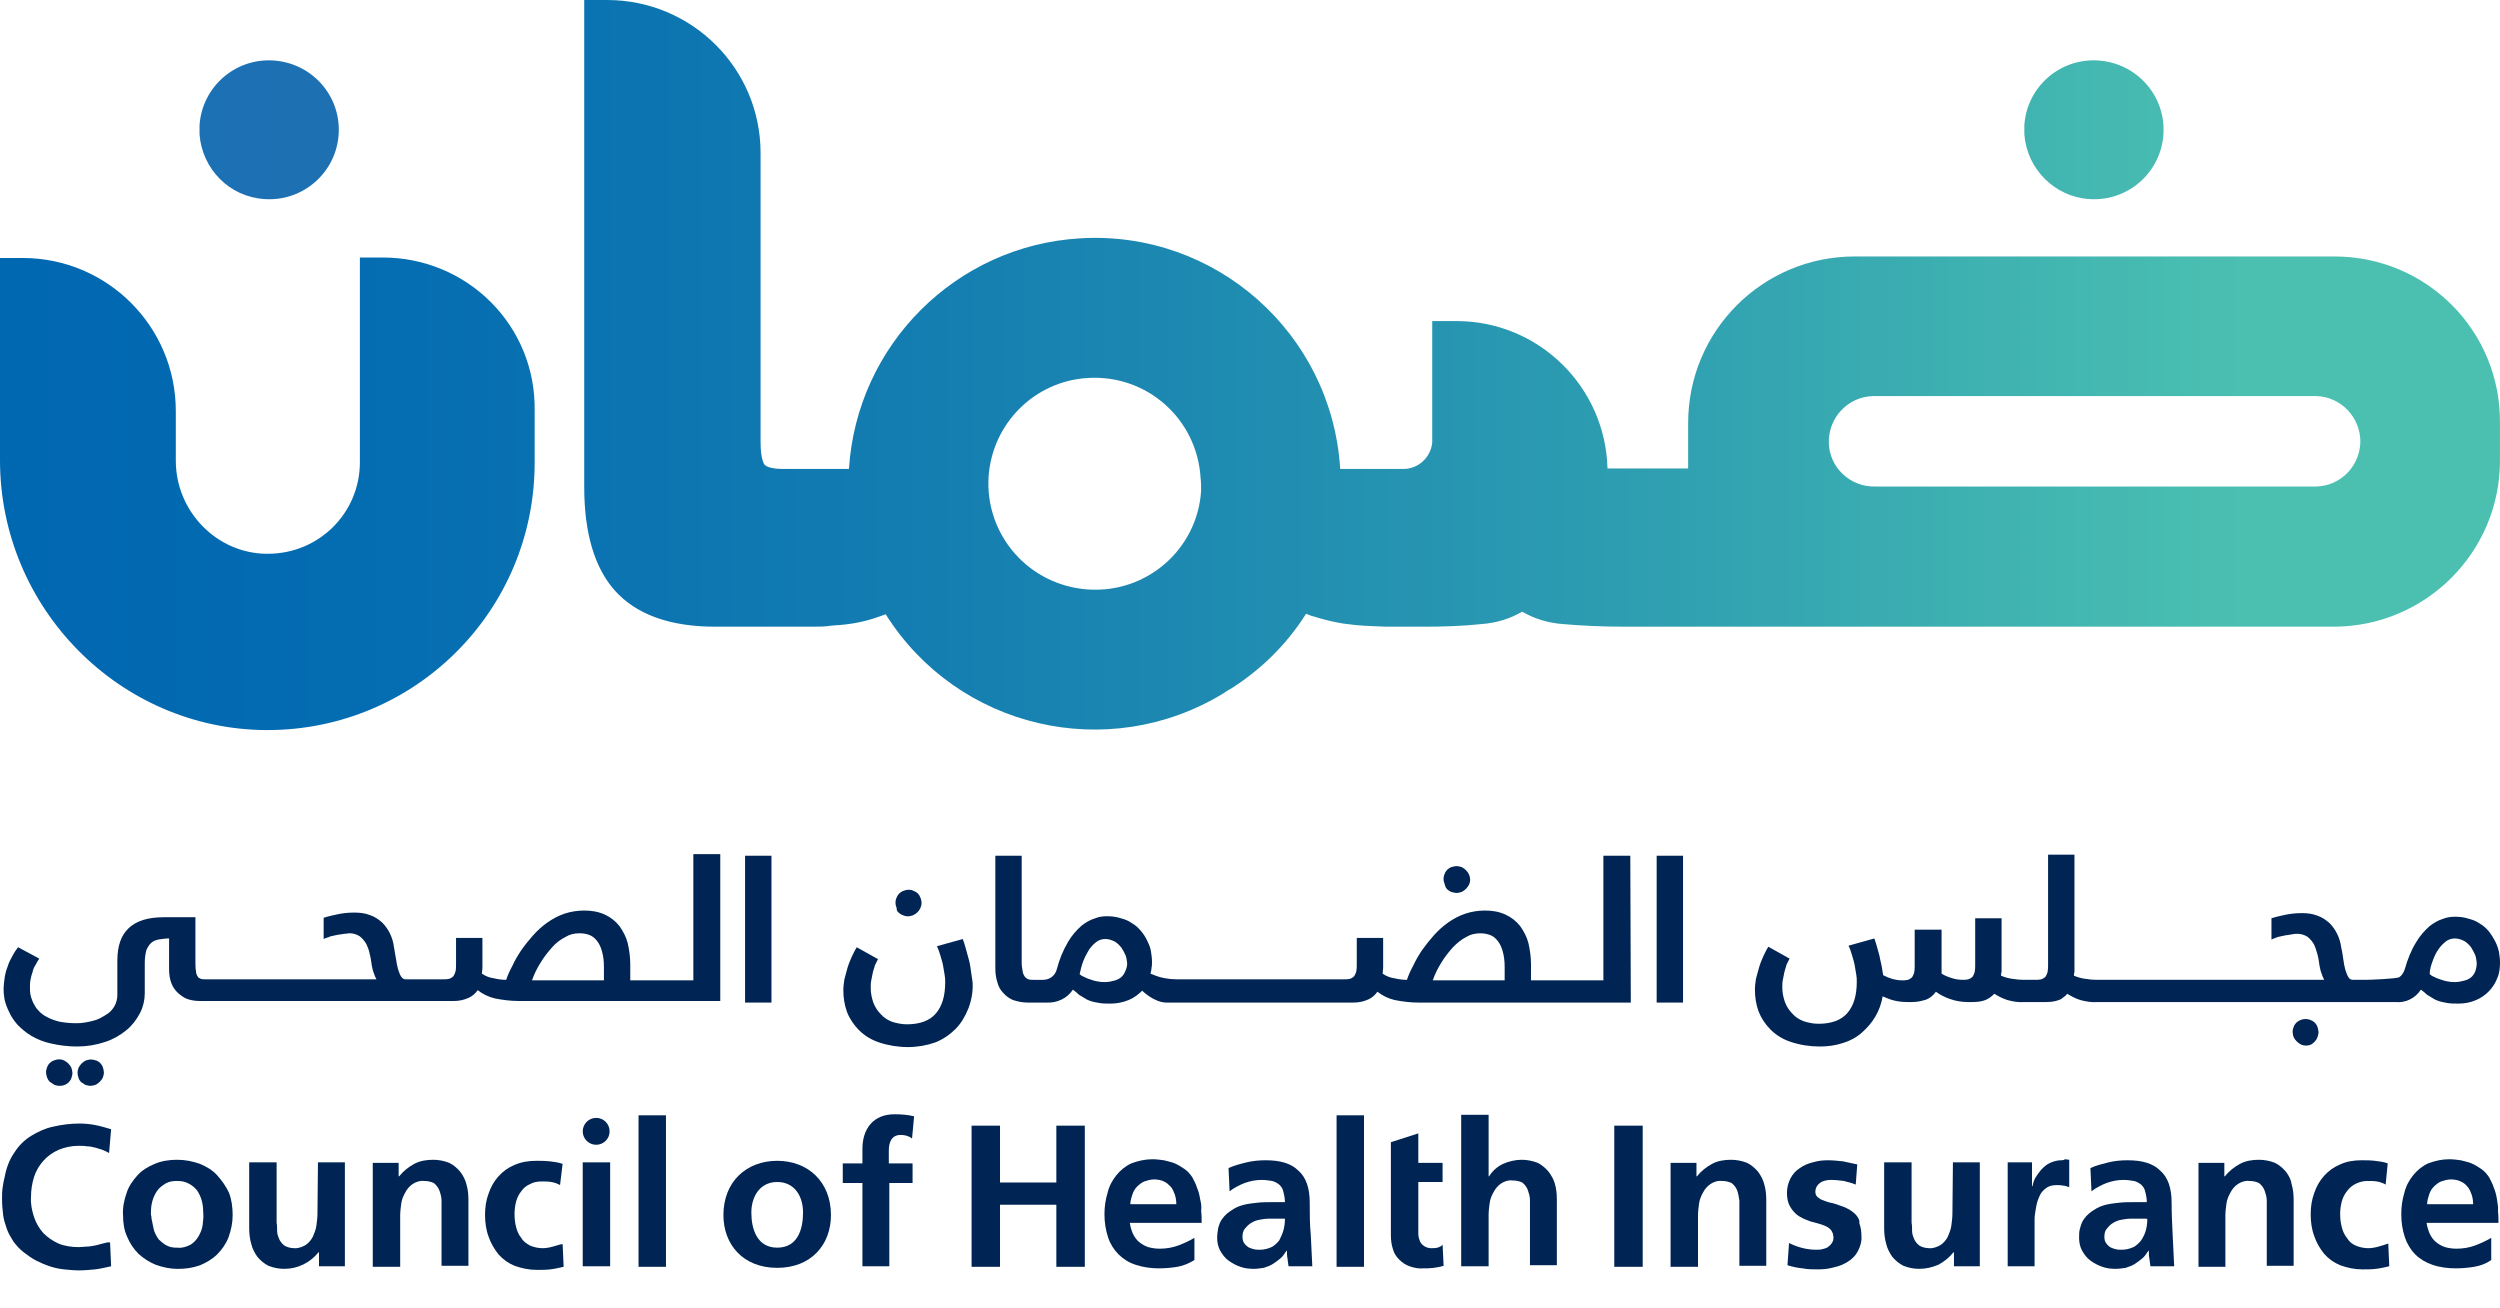 <svg width="65" height="34" viewBox="0 0 65 34" fill="none" xmlns="http://www.w3.org/2000/svg">
<path d="M54.327 5.176C55.322 5.243 56.182 4.49 56.249 3.495C56.316 2.5 55.563 1.64 54.555 1.573C53.56 1.506 52.7 2.258 52.633 3.253C52.633 3.334 52.633 3.415 52.633 3.495C52.7 4.396 53.426 5.122 54.327 5.176Z" fill="url(#paint0_linear_817_515)"/>
<path d="M27.465 30.745H26V29.267H25.261V32.937H26V31.323H27.465V32.937H28.205V29.267H27.465V30.745Z" fill="#002554"/>
<path d="M31.203 31.175C31.189 31.081 31.163 30.974 31.122 30.88C31.095 30.786 31.042 30.692 31.001 30.611C30.947 30.53 30.88 30.45 30.8 30.396C30.719 30.342 30.638 30.288 30.544 30.248C30.45 30.208 30.356 30.194 30.262 30.167C30.168 30.154 30.06 30.14 29.966 30.14C29.778 30.14 29.59 30.181 29.415 30.248C29.267 30.315 29.133 30.423 29.025 30.557C28.918 30.692 28.837 30.839 28.797 31.014C28.743 31.189 28.716 31.377 28.716 31.565C28.716 31.767 28.743 31.969 28.81 32.17C28.918 32.506 29.186 32.775 29.522 32.883C29.724 32.95 29.926 32.977 30.127 32.977C30.289 32.977 30.45 32.964 30.611 32.937C30.773 32.91 30.921 32.843 31.055 32.762V32.184C30.921 32.264 30.773 32.332 30.625 32.386C30.477 32.439 30.316 32.466 30.154 32.466C30.06 32.466 29.953 32.453 29.858 32.426C29.778 32.399 29.697 32.359 29.616 32.291C29.549 32.238 29.495 32.157 29.455 32.076C29.415 31.982 29.388 31.888 29.375 31.794H31.243V31.767C31.243 31.673 31.243 31.579 31.23 31.471C31.243 31.377 31.23 31.283 31.203 31.175ZM29.388 31.31C29.388 31.229 29.415 31.135 29.442 31.055C29.469 30.974 29.509 30.907 29.563 30.853C29.616 30.799 29.684 30.745 29.751 30.718C29.832 30.692 29.912 30.665 30.006 30.665C30.087 30.665 30.181 30.678 30.262 30.718C30.329 30.745 30.383 30.799 30.437 30.853C30.49 30.907 30.517 30.987 30.544 31.055C30.571 31.135 30.584 31.216 30.584 31.31H29.388Z" fill="#002554"/>
<path d="M34.053 31.27C34.053 30.893 33.959 30.611 33.757 30.436C33.569 30.248 33.287 30.167 32.91 30.167C32.749 30.167 32.574 30.181 32.413 30.221C32.251 30.261 32.09 30.302 31.942 30.369L31.969 30.974C32.09 30.88 32.225 30.812 32.359 30.759C32.507 30.705 32.655 30.678 32.803 30.678C32.897 30.678 32.991 30.692 33.072 30.705C33.139 30.718 33.206 30.759 33.26 30.799C33.313 30.853 33.354 30.907 33.367 30.987C33.394 31.081 33.408 31.175 33.408 31.256H33.233H33.058C32.937 31.256 32.816 31.256 32.695 31.27C32.574 31.283 32.453 31.297 32.346 31.323C32.238 31.35 32.13 31.391 32.036 31.458C31.942 31.512 31.848 31.592 31.781 31.686C31.727 31.754 31.7 31.834 31.673 31.928C31.66 32.009 31.646 32.103 31.646 32.184C31.646 32.305 31.673 32.426 31.727 32.52C31.781 32.614 31.848 32.708 31.942 32.775C32.036 32.843 32.13 32.896 32.251 32.937C32.359 32.977 32.48 32.99 32.601 32.99C32.682 32.99 32.762 32.977 32.856 32.964C32.937 32.937 33.018 32.91 33.085 32.869C33.152 32.829 33.219 32.775 33.287 32.721C33.354 32.668 33.394 32.6 33.448 32.52H33.461C33.461 32.587 33.461 32.654 33.475 32.721C33.488 32.789 33.488 32.856 33.502 32.923H34.12C34.107 32.654 34.093 32.372 34.08 32.103C34.053 31.834 34.053 31.552 34.053 31.27ZM33.408 31.7C33.408 31.794 33.394 31.901 33.367 31.996C33.34 32.09 33.3 32.17 33.26 32.251C33.206 32.318 33.139 32.385 33.058 32.426C32.964 32.466 32.87 32.493 32.762 32.493C32.709 32.493 32.655 32.493 32.601 32.48C32.547 32.466 32.507 32.453 32.453 32.426C32.413 32.399 32.372 32.358 32.346 32.318C32.319 32.278 32.305 32.224 32.305 32.157C32.305 32.076 32.319 31.996 32.372 31.942C32.413 31.888 32.467 31.834 32.534 31.794C32.601 31.754 32.668 31.727 32.749 31.713C32.83 31.7 32.897 31.686 32.977 31.686H33.408V31.7Z" fill="#002554"/>
<path d="M35.464 28.998H34.751V32.937H35.464V28.998Z" fill="#002554"/>
<path d="M37.373 32.439C37.319 32.453 37.266 32.453 37.212 32.453C37.158 32.453 37.104 32.439 37.05 32.412C37.01 32.386 36.97 32.359 36.943 32.318C36.916 32.278 36.903 32.224 36.889 32.184C36.876 32.13 36.876 32.076 36.876 32.023V30.732H37.507V30.235H36.876V29.468L36.163 29.697V32.117C36.163 32.238 36.176 32.359 36.217 32.48C36.244 32.587 36.311 32.681 36.378 32.748C36.459 32.829 36.539 32.883 36.647 32.923C36.768 32.964 36.889 32.99 37.01 32.977C37.104 32.977 37.185 32.977 37.279 32.964C37.373 32.95 37.454 32.937 37.534 32.91L37.507 32.359C37.481 32.399 37.427 32.426 37.373 32.439Z" fill="#002554"/>
<path d="M40.263 30.463C40.182 30.369 40.088 30.288 39.981 30.234C39.846 30.181 39.699 30.154 39.564 30.154C39.403 30.154 39.228 30.194 39.08 30.261C38.932 30.328 38.798 30.45 38.717 30.584H38.704V28.984H37.991V32.923H38.704V31.592C38.704 31.485 38.717 31.39 38.731 31.283C38.744 31.175 38.784 31.081 38.838 30.987C38.879 30.907 38.946 30.826 39.026 30.772C39.107 30.718 39.215 30.678 39.322 30.692C39.403 30.692 39.497 30.705 39.578 30.745C39.645 30.799 39.699 30.866 39.725 30.947C39.752 31.027 39.779 31.108 39.779 31.202C39.779 31.283 39.779 31.377 39.779 31.458V32.896H40.478V31.189C40.478 31.041 40.465 30.907 40.425 30.772C40.398 30.678 40.344 30.57 40.263 30.463Z" fill="#002554"/>
<path d="M42.71 29.267H41.971V32.937H42.71V29.267Z" fill="#002554"/>
<path d="M45.708 30.463C45.627 30.369 45.533 30.288 45.425 30.235C45.291 30.181 45.143 30.154 45.008 30.154C44.834 30.154 44.659 30.181 44.511 30.262C44.363 30.342 44.229 30.45 44.121 30.584H44.108V30.235H43.435V32.937H44.148V31.606C44.148 31.498 44.161 31.404 44.175 31.297C44.188 31.189 44.229 31.095 44.282 31.001C44.323 30.92 44.39 30.84 44.471 30.786C44.551 30.732 44.659 30.692 44.767 30.705C44.847 30.705 44.941 30.719 45.022 30.759C45.089 30.813 45.143 30.88 45.17 30.961C45.197 31.041 45.21 31.122 45.224 31.216C45.224 31.297 45.224 31.391 45.224 31.471V32.91H45.923V31.203C45.923 31.055 45.909 30.92 45.869 30.786C45.842 30.678 45.788 30.571 45.708 30.463Z" fill="#002554"/>
<path d="M48.249 31.579C48.195 31.525 48.128 31.471 48.047 31.431C47.98 31.391 47.899 31.364 47.819 31.337C47.738 31.31 47.671 31.283 47.59 31.27C47.523 31.256 47.456 31.229 47.389 31.202C47.335 31.189 47.294 31.149 47.254 31.122C47.214 31.081 47.2 31.041 47.2 30.987C47.2 30.933 47.214 30.88 47.241 30.839C47.267 30.799 47.294 30.772 47.335 30.745C47.375 30.718 47.415 30.705 47.469 30.692C47.523 30.678 47.563 30.678 47.617 30.678C47.725 30.678 47.832 30.692 47.94 30.705C48.047 30.732 48.155 30.759 48.249 30.799L48.289 30.275C48.168 30.248 48.034 30.221 47.913 30.194C47.778 30.181 47.657 30.167 47.523 30.167C47.389 30.167 47.267 30.181 47.133 30.221C47.012 30.248 46.891 30.302 46.797 30.369C46.582 30.503 46.461 30.759 46.461 31.014C46.461 31.108 46.474 31.202 46.501 31.283C46.555 31.418 46.649 31.538 46.77 31.619C46.837 31.66 46.891 31.686 46.958 31.713C47.026 31.74 47.093 31.767 47.16 31.78C47.227 31.794 47.294 31.821 47.348 31.834C47.402 31.848 47.456 31.875 47.51 31.901C47.55 31.928 47.59 31.955 47.617 31.996C47.63 32.022 47.644 32.049 47.657 32.076C47.657 32.103 47.671 32.143 47.671 32.17C47.671 32.224 47.657 32.278 47.63 32.318C47.604 32.358 47.563 32.399 47.523 32.426C47.483 32.453 47.429 32.466 47.375 32.48C47.321 32.493 47.267 32.493 47.214 32.493C46.972 32.493 46.73 32.426 46.515 32.318L46.474 32.896C46.609 32.937 46.73 32.964 46.864 32.977C46.999 33.004 47.133 33.004 47.267 33.004C47.402 33.004 47.55 32.99 47.684 32.95C47.819 32.923 47.94 32.869 48.047 32.802C48.155 32.735 48.249 32.641 48.303 32.533C48.37 32.412 48.41 32.264 48.397 32.13C48.397 32.022 48.383 31.915 48.343 31.807C48.356 31.713 48.303 31.646 48.249 31.579Z" fill="#002554"/>
<path d="M50.763 31.551C50.763 31.659 50.749 31.753 50.736 31.861C50.722 31.968 50.682 32.062 50.642 32.156C50.602 32.237 50.534 32.318 50.454 32.371C50.359 32.425 50.252 32.465 50.144 32.452C50.064 32.452 49.97 32.425 49.902 32.385C49.835 32.331 49.782 32.264 49.755 32.183C49.728 32.116 49.714 32.062 49.714 31.995C49.714 31.928 49.714 31.861 49.701 31.793C49.701 31.767 49.701 31.753 49.701 31.726C49.701 31.699 49.701 31.686 49.701 31.659V30.221H48.988V31.928C48.988 32.062 49.002 32.21 49.042 32.344C49.069 32.465 49.136 32.587 49.203 32.681C49.284 32.775 49.378 32.855 49.486 32.909C49.62 32.963 49.755 32.99 49.902 32.99C50.077 32.99 50.239 32.95 50.4 32.882C50.548 32.802 50.682 32.694 50.79 32.56H50.803V32.923H51.475V30.221H50.776L50.763 31.551Z" fill="#002554"/>
<path d="M53.585 30.167C53.491 30.167 53.397 30.194 53.303 30.235C53.209 30.275 53.141 30.342 53.074 30.409C53.02 30.477 52.967 30.544 52.926 30.611C52.886 30.678 52.859 30.759 52.846 30.839H52.832V30.221H52.2V32.923H52.899V31.928C52.899 31.861 52.899 31.794 52.899 31.7C52.899 31.619 52.913 31.538 52.926 31.458C52.94 31.377 52.953 31.297 52.98 31.216C53.007 31.149 53.034 31.068 53.074 31.014C53.114 30.96 53.168 30.907 53.235 30.866C53.303 30.826 53.397 30.813 53.477 30.813C53.531 30.813 53.585 30.813 53.639 30.826C53.692 30.826 53.746 30.853 53.8 30.866V30.154C53.76 30.154 53.733 30.14 53.692 30.14C53.652 30.167 53.625 30.167 53.585 30.167Z" fill="#002554"/>
<path d="M56.462 31.27C56.462 30.893 56.368 30.611 56.166 30.436C55.978 30.248 55.696 30.167 55.319 30.167C55.158 30.167 54.983 30.181 54.822 30.221C54.661 30.261 54.499 30.302 54.351 30.369L54.378 30.974C54.499 30.88 54.634 30.812 54.768 30.759C54.916 30.705 55.064 30.678 55.212 30.678C55.306 30.678 55.4 30.692 55.481 30.705C55.548 30.718 55.615 30.759 55.669 30.799C55.723 30.853 55.763 30.907 55.776 30.987C55.803 31.081 55.817 31.175 55.817 31.256H55.642H55.467C55.346 31.256 55.225 31.256 55.104 31.27C54.983 31.283 54.862 31.297 54.755 31.323C54.647 31.35 54.54 31.391 54.446 31.458C54.351 31.512 54.257 31.592 54.19 31.686C54.136 31.754 54.109 31.834 54.083 31.928C54.056 32.009 54.056 32.103 54.056 32.184C54.056 32.305 54.083 32.426 54.136 32.52C54.19 32.614 54.257 32.708 54.351 32.775C54.446 32.843 54.54 32.896 54.661 32.937C54.768 32.977 54.889 32.99 55.01 32.99C55.091 32.99 55.172 32.977 55.266 32.964C55.346 32.937 55.427 32.91 55.494 32.869C55.561 32.829 55.629 32.775 55.696 32.721C55.763 32.668 55.803 32.6 55.857 32.52H55.87C55.87 32.587 55.87 32.654 55.884 32.721C55.897 32.789 55.897 32.856 55.911 32.923H56.529C56.516 32.641 56.502 32.372 56.489 32.103C56.475 31.834 56.462 31.552 56.462 31.27ZM55.83 31.7C55.83 31.794 55.817 31.901 55.79 31.996C55.763 32.09 55.723 32.17 55.669 32.251C55.615 32.318 55.548 32.385 55.467 32.426C55.373 32.466 55.279 32.493 55.172 32.493C55.118 32.493 55.064 32.493 55.01 32.48C54.956 32.466 54.916 32.453 54.862 32.426C54.822 32.399 54.782 32.358 54.755 32.318C54.728 32.278 54.714 32.224 54.714 32.157C54.714 32.076 54.728 31.996 54.782 31.942C54.822 31.888 54.876 31.834 54.943 31.794C55.01 31.754 55.077 31.727 55.158 31.713C55.239 31.7 55.306 31.686 55.387 31.686H55.817V31.7H55.83Z" fill="#002554"/>
<path d="M59.433 30.463C59.352 30.369 59.258 30.288 59.151 30.235C59.016 30.181 58.868 30.154 58.734 30.154C58.559 30.154 58.385 30.181 58.237 30.262C58.089 30.342 57.954 30.45 57.847 30.584H57.833V30.235H57.161V32.937H57.86V31.606C57.86 31.498 57.874 31.404 57.887 31.297C57.901 31.189 57.941 31.095 57.995 31.001C58.035 30.92 58.102 30.84 58.183 30.786C58.264 30.732 58.371 30.692 58.479 30.705C58.559 30.705 58.653 30.719 58.734 30.759C58.801 30.813 58.855 30.88 58.882 30.961C58.909 31.041 58.936 31.122 58.936 31.216C58.936 31.297 58.936 31.391 58.936 31.471V32.91H59.635V31.203C59.635 31.055 59.621 30.92 59.581 30.786C59.568 30.678 59.514 30.571 59.433 30.463Z" fill="#002554"/>
<path d="M61.839 32.412C61.745 32.439 61.651 32.453 61.57 32.453C61.463 32.453 61.342 32.426 61.248 32.385C61.154 32.345 61.073 32.278 61.019 32.184C60.952 32.103 60.912 32.009 60.885 31.901C60.858 31.794 60.844 31.686 60.844 31.565C60.844 31.458 60.858 31.35 60.885 31.243C60.912 31.149 60.952 31.055 61.019 30.974C61.14 30.799 61.355 30.705 61.557 30.705C61.638 30.705 61.718 30.705 61.799 30.718C61.88 30.732 61.96 30.759 62.027 30.799L62.081 30.248C61.974 30.208 61.853 30.194 61.745 30.181C61.624 30.167 61.517 30.167 61.396 30.167C61.207 30.167 61.019 30.194 60.844 30.275C60.683 30.342 60.549 30.436 60.428 30.57C60.307 30.705 60.226 30.853 60.172 31.014C60.105 31.189 60.078 31.377 60.078 31.579C60.078 31.767 60.105 31.969 60.172 32.143C60.226 32.305 60.32 32.466 60.428 32.6C60.549 32.735 60.683 32.829 60.844 32.896C61.033 32.964 61.221 33.004 61.422 33.004C61.544 33.004 61.664 33.004 61.772 32.99C61.893 32.977 62.001 32.95 62.121 32.923L62.095 32.332C62.027 32.358 61.933 32.385 61.839 32.412Z" fill="#002554"/>
<path d="M64.92 31.175C64.906 31.081 64.879 30.974 64.839 30.88C64.812 30.786 64.758 30.692 64.718 30.611C64.664 30.53 64.597 30.45 64.516 30.396C64.436 30.342 64.355 30.288 64.261 30.248C64.167 30.208 64.073 30.194 63.979 30.167C63.885 30.154 63.777 30.14 63.683 30.14C63.495 30.14 63.306 30.181 63.132 30.248C62.984 30.315 62.849 30.423 62.742 30.557C62.634 30.692 62.554 30.839 62.513 31.014C62.459 31.189 62.433 31.377 62.433 31.565C62.433 31.767 62.459 31.969 62.527 32.17C62.581 32.332 62.675 32.493 62.796 32.614C62.917 32.735 63.078 32.829 63.239 32.883C63.427 32.95 63.642 32.977 63.844 32.977C64.005 32.977 64.167 32.964 64.328 32.937C64.49 32.91 64.637 32.856 64.772 32.762V32.184C64.637 32.264 64.49 32.332 64.342 32.386C64.194 32.439 64.032 32.466 63.871 32.466C63.777 32.466 63.669 32.453 63.575 32.426C63.495 32.399 63.414 32.359 63.333 32.291C63.266 32.238 63.212 32.157 63.172 32.076C63.132 31.982 63.105 31.888 63.091 31.794H64.96V31.767C64.96 31.673 64.96 31.579 64.947 31.471C64.96 31.377 64.933 31.283 64.92 31.175ZM63.105 31.31C63.105 31.229 63.132 31.135 63.159 31.055C63.185 30.974 63.226 30.907 63.28 30.853C63.333 30.799 63.401 30.745 63.468 30.718C63.548 30.692 63.629 30.665 63.723 30.665C63.804 30.665 63.898 30.678 63.979 30.718C64.046 30.745 64.113 30.799 64.153 30.853C64.207 30.907 64.234 30.987 64.261 31.055C64.288 31.135 64.301 31.216 64.301 31.31H63.105Z" fill="#002554"/>
<path d="M2.674 32.331C2.607 32.345 2.54 32.372 2.459 32.385C2.392 32.398 2.311 32.412 2.244 32.412C2.177 32.412 2.11 32.425 2.042 32.425C1.868 32.425 1.679 32.398 1.518 32.331C1.37 32.264 1.236 32.17 1.128 32.062C1.021 31.941 0.94 31.807 0.886 31.646C0.832 31.484 0.792 31.296 0.806 31.121C0.806 30.947 0.832 30.772 0.886 30.597C0.94 30.436 1.021 30.301 1.128 30.18C1.236 30.059 1.37 29.965 1.518 29.898C1.679 29.831 1.854 29.791 2.042 29.791C2.123 29.791 2.19 29.791 2.257 29.804C2.325 29.804 2.392 29.817 2.446 29.831C2.513 29.844 2.567 29.871 2.634 29.885C2.701 29.912 2.768 29.938 2.836 29.979L2.889 29.36C2.755 29.32 2.62 29.28 2.486 29.253C2.352 29.226 2.204 29.212 2.069 29.212C1.841 29.212 1.612 29.239 1.384 29.293C1.182 29.333 0.98 29.427 0.806 29.535C0.631 29.643 0.483 29.791 0.375 29.965C0.241 30.154 0.16 30.382 0.12 30.61C0.093 30.705 0.08 30.799 0.066 30.893C0.053 30.987 0.053 31.081 0.053 31.189C0.053 31.323 0.066 31.444 0.08 31.578C0.093 31.7 0.133 31.82 0.174 31.941C0.214 32.062 0.281 32.17 0.348 32.278C0.429 32.385 0.51 32.479 0.617 32.56C0.725 32.641 0.832 32.721 0.94 32.775C1.048 32.829 1.169 32.883 1.29 32.923C1.411 32.963 1.532 32.99 1.666 33.004C1.8 33.017 1.921 33.03 2.056 33.03C2.19 33.03 2.338 33.017 2.473 33.004C2.607 32.99 2.755 32.95 2.889 32.923L2.862 32.304C2.795 32.291 2.741 32.318 2.674 32.331Z" fill="#002554"/>
<path d="M5.646 30.557C5.525 30.423 5.363 30.329 5.202 30.262C5.014 30.194 4.812 30.154 4.61 30.154C4.409 30.154 4.207 30.181 4.019 30.262C3.858 30.329 3.696 30.423 3.575 30.557C3.454 30.692 3.347 30.84 3.293 31.014C3.226 31.203 3.185 31.404 3.199 31.593C3.199 31.794 3.226 31.982 3.306 32.157C3.374 32.319 3.468 32.466 3.602 32.601C3.737 32.722 3.884 32.816 4.046 32.883C4.234 32.95 4.422 32.991 4.624 32.991C4.826 32.991 5.014 32.964 5.202 32.897C5.363 32.829 5.525 32.735 5.646 32.614C5.767 32.493 5.874 32.345 5.941 32.171C6.009 31.982 6.049 31.794 6.049 31.593C6.049 31.391 6.022 31.189 5.955 31.014C5.874 30.84 5.767 30.692 5.646 30.557ZM5.269 31.848C5.256 31.956 5.215 32.05 5.162 32.144C5.108 32.238 5.041 32.305 4.96 32.359C4.852 32.413 4.745 32.453 4.624 32.44C4.57 32.44 4.516 32.44 4.449 32.426C4.395 32.413 4.342 32.386 4.288 32.359C4.234 32.319 4.18 32.278 4.126 32.224C4.086 32.171 4.059 32.117 4.032 32.063C4.005 32.009 3.992 31.942 3.979 31.875C3.965 31.808 3.952 31.74 3.938 31.673C3.938 31.646 3.938 31.619 3.925 31.593C3.925 31.566 3.925 31.539 3.925 31.512C3.925 31.404 3.938 31.31 3.965 31.216C3.992 31.122 4.032 31.041 4.086 30.961C4.14 30.88 4.221 30.826 4.301 30.773C4.395 30.719 4.489 30.705 4.597 30.705C4.705 30.705 4.812 30.719 4.906 30.773C4.987 30.813 5.068 30.88 5.121 30.947C5.175 31.028 5.215 31.108 5.242 31.203C5.269 31.297 5.283 31.404 5.283 31.512C5.296 31.633 5.283 31.74 5.269 31.848Z" fill="#002554"/>
<path d="M8.254 31.551C8.254 31.659 8.241 31.753 8.227 31.861C8.214 31.968 8.173 32.062 8.133 32.156C8.093 32.237 8.025 32.318 7.945 32.371C7.851 32.425 7.743 32.465 7.636 32.452C7.555 32.452 7.461 32.425 7.394 32.385C7.326 32.331 7.273 32.264 7.246 32.183C7.219 32.116 7.205 32.062 7.205 31.995C7.205 31.928 7.205 31.861 7.192 31.793C7.192 31.767 7.192 31.753 7.192 31.726C7.192 31.699 7.192 31.686 7.192 31.659V30.221H6.479V31.928C6.479 32.062 6.493 32.21 6.533 32.344C6.56 32.465 6.627 32.587 6.695 32.681C6.775 32.775 6.869 32.855 6.977 32.909C7.111 32.963 7.246 32.99 7.394 32.99C7.743 32.99 8.066 32.828 8.281 32.56H8.294V32.923H8.967V30.221H8.267L8.254 31.551Z" fill="#002554"/>
<path d="M11.964 30.463C11.884 30.369 11.79 30.288 11.682 30.235C11.548 30.181 11.4 30.154 11.265 30.154C11.091 30.154 10.916 30.181 10.768 30.262C10.62 30.342 10.486 30.45 10.378 30.584H10.365V30.235H9.692V32.937H10.405V31.606C10.405 31.498 10.418 31.404 10.432 31.297C10.445 31.189 10.486 31.095 10.539 31.001C10.58 30.92 10.647 30.84 10.727 30.786C10.808 30.732 10.916 30.692 11.023 30.705C11.104 30.705 11.198 30.719 11.279 30.759C11.346 30.813 11.4 30.88 11.427 30.961C11.454 31.041 11.48 31.122 11.48 31.216C11.48 31.297 11.48 31.391 11.48 31.471V32.91H12.179V31.203C12.179 31.055 12.166 30.92 12.126 30.786C12.099 30.678 12.045 30.571 11.964 30.463Z" fill="#002554"/>
<path d="M14.372 32.412C14.278 32.439 14.184 32.453 14.104 32.453C13.996 32.453 13.875 32.426 13.781 32.385C13.687 32.332 13.606 32.278 13.552 32.184C13.485 32.103 13.445 32.009 13.418 31.901C13.391 31.794 13.378 31.686 13.378 31.565C13.378 31.458 13.391 31.35 13.418 31.243C13.445 31.149 13.485 31.055 13.552 30.974C13.606 30.893 13.687 30.826 13.781 30.786C13.875 30.732 13.983 30.718 14.09 30.718C14.171 30.718 14.251 30.718 14.332 30.732C14.413 30.745 14.493 30.772 14.561 30.812L14.628 30.261C14.52 30.221 14.399 30.208 14.292 30.194C14.171 30.181 14.063 30.181 13.942 30.181C13.754 30.181 13.566 30.207 13.378 30.288C13.216 30.355 13.082 30.45 12.961 30.584C12.84 30.718 12.759 30.866 12.705 31.028C12.638 31.202 12.611 31.391 12.611 31.592C12.611 31.78 12.638 31.982 12.705 32.157C12.759 32.318 12.853 32.48 12.961 32.614C13.082 32.748 13.216 32.843 13.378 32.91C13.566 32.977 13.754 33.017 13.956 33.017C14.077 33.017 14.198 33.017 14.305 33.004C14.426 32.99 14.534 32.964 14.655 32.937L14.628 32.345C14.547 32.358 14.466 32.385 14.372 32.412Z" fill="#002554"/>
<path d="M15.864 30.221H15.151V32.923H15.864V30.221Z" fill="#002554"/>
<path d="M17.315 28.998H16.602V32.937H17.315V28.998Z" fill="#002554"/>
<path d="M15.501 29.764C15.694 29.764 15.85 29.608 15.85 29.415C15.85 29.222 15.694 29.065 15.501 29.065C15.308 29.065 15.151 29.222 15.151 29.415C15.151 29.608 15.308 29.764 15.501 29.764Z" fill="#002554"/>
<path d="M20.207 30.181C19.414 30.181 18.809 30.718 18.809 31.592C18.809 32.358 19.319 32.964 20.207 32.964C21.094 32.964 21.605 32.358 21.605 31.592C21.605 30.718 21 30.181 20.207 30.181ZM20.207 32.439C19.682 32.439 19.535 31.955 19.535 31.525C19.535 31.122 19.75 30.732 20.207 30.732C20.664 30.732 20.879 31.108 20.879 31.525C20.879 31.955 20.744 32.439 20.207 32.439Z" fill="#002554"/>
<path d="M22.423 29.871V30.248H21.912V30.758H22.423V32.923H23.122V30.758H23.727V30.248H23.109V29.912C23.109 29.71 23.176 29.508 23.418 29.508C23.525 29.508 23.633 29.535 23.713 29.602L23.767 29.024C23.606 28.984 23.431 28.971 23.256 28.971C22.719 28.971 22.423 29.333 22.423 29.871Z" fill="#002554"/>
<path d="M1.412 28.205C1.547 28.258 1.695 28.232 1.789 28.137C1.816 28.11 1.843 28.07 1.856 28.03C1.869 27.989 1.883 27.949 1.883 27.895C1.883 27.855 1.869 27.801 1.856 27.761C1.816 27.68 1.748 27.613 1.668 27.573C1.587 27.532 1.493 27.532 1.399 27.573C1.359 27.586 1.318 27.613 1.291 27.64C1.264 27.667 1.238 27.707 1.224 27.747C1.211 27.788 1.197 27.828 1.197 27.882C1.197 27.922 1.211 27.976 1.224 28.016C1.238 28.057 1.264 28.097 1.291 28.124C1.332 28.151 1.372 28.178 1.412 28.205Z" fill="#002554"/>
<path d="M2.217 28.205C2.258 28.218 2.311 28.232 2.352 28.232C2.392 28.232 2.446 28.218 2.486 28.205C2.567 28.164 2.634 28.097 2.674 28.016C2.688 27.976 2.701 27.936 2.701 27.882C2.701 27.842 2.688 27.788 2.674 27.748C2.661 27.707 2.634 27.667 2.607 27.64C2.58 27.613 2.54 27.586 2.5 27.573C2.459 27.559 2.405 27.546 2.365 27.546C2.325 27.546 2.271 27.559 2.231 27.573C2.15 27.613 2.083 27.68 2.043 27.761C2.029 27.801 2.016 27.842 2.016 27.895C2.016 27.936 2.029 27.989 2.043 28.03C2.056 28.07 2.083 28.11 2.11 28.137C2.137 28.151 2.177 28.178 2.217 28.205Z" fill="#002554"/>
<path d="M17.987 25.488H16.387V25.072C16.387 24.884 16.36 24.695 16.32 24.52C16.28 24.359 16.199 24.211 16.105 24.077C16.011 23.956 15.877 23.848 15.729 23.781C15.554 23.701 15.379 23.674 15.191 23.674C15.016 23.674 14.841 23.701 14.68 23.754C14.519 23.808 14.371 23.889 14.236 23.983C14.102 24.077 13.981 24.184 13.86 24.319C13.752 24.44 13.645 24.574 13.551 24.709C13.47 24.83 13.389 24.964 13.322 25.112C13.255 25.233 13.201 25.354 13.161 25.475C13.053 25.475 12.946 25.462 12.838 25.435C12.731 25.421 12.623 25.381 12.529 25.314C12.529 25.26 12.543 25.22 12.543 25.166V24.386H11.857V25.072C11.857 25.139 11.857 25.193 11.843 25.26C11.83 25.3 11.816 25.341 11.79 25.381C11.763 25.408 11.722 25.435 11.682 25.448C11.628 25.462 11.588 25.462 11.534 25.462H10.539C10.499 25.462 10.459 25.435 10.432 25.394C10.392 25.341 10.378 25.273 10.351 25.206C10.324 25.112 10.311 25.031 10.297 24.937C10.284 24.843 10.257 24.736 10.244 24.628C10.23 24.507 10.19 24.373 10.136 24.265C10.082 24.158 10.015 24.064 9.934 23.983C9.84 23.902 9.746 23.835 9.625 23.795C9.491 23.741 9.356 23.727 9.208 23.727C9.061 23.727 8.926 23.741 8.792 23.768C8.671 23.795 8.536 23.822 8.415 23.862V24.413C8.469 24.386 8.536 24.373 8.59 24.346C8.657 24.332 8.711 24.319 8.778 24.305C8.845 24.292 8.899 24.292 8.953 24.279C9.007 24.279 9.047 24.265 9.087 24.265C9.182 24.265 9.276 24.292 9.356 24.346C9.424 24.399 9.477 24.467 9.518 24.534C9.558 24.615 9.598 24.709 9.612 24.803C9.639 24.897 9.652 25.005 9.666 25.099C9.679 25.166 9.692 25.233 9.719 25.3C9.733 25.354 9.76 25.408 9.787 25.462H5.337C5.296 25.462 5.256 25.462 5.216 25.448C5.189 25.435 5.149 25.421 5.135 25.381C5.108 25.341 5.095 25.287 5.095 25.247C5.081 25.166 5.081 25.085 5.081 25.005V23.848H4.261C3.845 23.848 3.549 23.942 3.347 24.131C3.145 24.319 3.051 24.601 3.051 24.978V25.878C3.051 25.972 3.024 26.067 2.984 26.147C2.93 26.241 2.863 26.322 2.769 26.376C2.661 26.443 2.554 26.51 2.433 26.537C2.285 26.577 2.137 26.604 1.989 26.604C1.841 26.604 1.694 26.591 1.546 26.564C1.438 26.537 1.317 26.497 1.223 26.443C1.142 26.403 1.062 26.349 0.994 26.268C0.941 26.214 0.9 26.147 0.86 26.067C0.833 25.999 0.806 25.932 0.793 25.865C0.779 25.798 0.779 25.744 0.779 25.677C0.779 25.61 0.779 25.542 0.793 25.475C0.806 25.408 0.82 25.341 0.847 25.273C0.86 25.206 0.887 25.139 0.927 25.085C0.954 25.031 0.981 24.978 1.021 24.924L0.47 24.628C0.416 24.695 0.363 24.776 0.322 24.857C0.269 24.951 0.228 25.031 0.201 25.125C0.161 25.22 0.134 25.327 0.121 25.421C0.107 25.515 0.094 25.623 0.094 25.73C0.094 25.825 0.107 25.919 0.121 25.999C0.148 26.107 0.188 26.214 0.242 26.322C0.295 26.443 0.376 26.55 0.457 26.645C0.564 26.752 0.672 26.846 0.806 26.927C0.968 27.021 1.129 27.088 1.317 27.129C1.546 27.182 1.774 27.209 2.003 27.209C2.258 27.209 2.5 27.169 2.742 27.088C2.944 27.021 3.132 26.913 3.293 26.779C3.441 26.658 3.549 26.51 3.643 26.335C3.724 26.174 3.764 25.999 3.764 25.825V25.031C3.764 24.924 3.777 24.816 3.804 24.709C3.831 24.642 3.871 24.574 3.925 24.52C3.979 24.467 4.06 24.44 4.127 24.426C4.221 24.413 4.315 24.399 4.396 24.399V25.193C4.396 25.327 4.409 25.448 4.463 25.583C4.503 25.677 4.57 25.771 4.651 25.838C4.732 25.905 4.812 25.959 4.907 25.986C5.001 26.013 5.095 26.026 5.202 26.026H11.803C11.938 26.026 12.059 25.999 12.18 25.946C12.274 25.905 12.354 25.838 12.421 25.744C12.556 25.851 12.704 25.919 12.865 25.959C13.067 25.999 13.282 26.026 13.483 26.026H18.727V22.208H18.027V25.488H17.987ZM15.702 25.488H13.833C13.887 25.327 13.967 25.166 14.062 25.018C14.142 24.884 14.25 24.749 14.357 24.628C14.451 24.52 14.572 24.426 14.707 24.359C14.814 24.292 14.935 24.265 15.07 24.265C15.15 24.265 15.245 24.279 15.312 24.305C15.393 24.332 15.46 24.386 15.514 24.453C15.581 24.534 15.621 24.628 15.648 24.722C15.688 24.857 15.702 24.991 15.702 25.139V25.488Z" fill="#002554"/>
<path d="M20.058 22.249H19.372V26.067H20.058V22.249Z" fill="#002554"/>
<path d="M23.366 23.728C23.393 23.755 23.433 23.782 23.474 23.795C23.555 23.835 23.649 23.835 23.743 23.795C23.823 23.755 23.89 23.701 23.931 23.607C23.971 23.526 23.971 23.432 23.931 23.338C23.917 23.298 23.89 23.257 23.864 23.23C23.837 23.204 23.796 23.177 23.756 23.163C23.675 23.123 23.581 23.123 23.487 23.163C23.447 23.177 23.407 23.204 23.38 23.23C23.353 23.257 23.326 23.298 23.312 23.338C23.272 23.419 23.272 23.513 23.312 23.607C23.312 23.661 23.326 23.701 23.366 23.728Z" fill="#002554"/>
<path d="M25.247 25.261C25.234 25.167 25.22 25.059 25.194 24.965C25.167 24.858 25.14 24.763 25.113 24.669C25.086 24.575 25.059 24.481 25.032 24.414L24.36 24.602C24.4 24.683 24.427 24.763 24.454 24.858C24.481 24.952 24.508 25.032 24.521 25.113C24.535 25.194 24.548 25.274 24.562 25.355C24.575 25.422 24.575 25.476 24.575 25.543C24.575 25.893 24.494 26.162 24.333 26.35C24.172 26.538 23.916 26.632 23.58 26.632C23.446 26.632 23.311 26.605 23.19 26.565C23.083 26.524 22.975 26.457 22.895 26.363C22.814 26.282 22.747 26.175 22.706 26.067C22.666 25.946 22.639 25.825 22.639 25.691C22.639 25.624 22.639 25.556 22.653 25.489C22.666 25.422 22.68 25.355 22.693 25.288C22.706 25.22 22.733 25.167 22.747 25.099C22.774 25.046 22.801 24.992 22.828 24.938L22.276 24.629C22.223 24.71 22.182 24.804 22.142 24.884C22.102 24.978 22.061 25.073 22.034 25.167C22.007 25.261 21.98 25.368 21.954 25.462C21.94 25.556 21.927 25.651 21.927 25.745C21.927 25.933 21.954 26.121 22.021 26.309C22.088 26.484 22.196 26.645 22.33 26.78C22.478 26.928 22.653 27.035 22.854 27.102C23.096 27.183 23.352 27.224 23.607 27.224C23.849 27.224 24.091 27.183 24.32 27.102C24.521 27.022 24.696 26.901 24.844 26.753C24.992 26.605 25.099 26.417 25.18 26.215C25.261 26 25.301 25.772 25.288 25.543C25.274 25.449 25.261 25.355 25.247 25.261Z" fill="#002554"/>
<path d="M37.629 23.123C37.656 23.15 37.696 23.177 37.736 23.19C37.777 23.204 37.83 23.217 37.871 23.217C37.911 23.217 37.965 23.204 38.005 23.19C38.086 23.15 38.153 23.083 38.193 23.002C38.234 22.921 38.234 22.827 38.193 22.733C38.153 22.652 38.086 22.585 38.005 22.545C37.965 22.532 37.911 22.518 37.871 22.518C37.83 22.518 37.777 22.532 37.736 22.545C37.696 22.558 37.656 22.585 37.629 22.612C37.602 22.639 37.575 22.679 37.562 22.72C37.521 22.8 37.521 22.895 37.562 22.989C37.575 23.056 37.602 23.096 37.629 23.123Z" fill="#002554"/>
<path d="M42.388 22.249H41.688V25.489H39.806V25.072C39.806 24.884 39.779 24.696 39.739 24.521C39.699 24.36 39.618 24.212 39.524 24.078C39.43 23.957 39.295 23.849 39.148 23.782C38.973 23.701 38.798 23.674 38.61 23.674C38.435 23.674 38.26 23.701 38.099 23.755C37.938 23.809 37.79 23.889 37.655 23.983C37.521 24.078 37.4 24.185 37.279 24.32C37.172 24.441 37.064 24.575 36.97 24.709C36.889 24.83 36.809 24.965 36.741 25.113C36.674 25.234 36.62 25.355 36.58 25.476C36.472 25.476 36.365 25.462 36.257 25.435C36.15 25.422 36.042 25.382 35.948 25.314C35.948 25.261 35.962 25.22 35.962 25.166V24.387H35.276V25.072C35.276 25.14 35.276 25.193 35.263 25.261C35.249 25.301 35.236 25.341 35.209 25.382C35.182 25.409 35.142 25.435 35.101 25.449C35.047 25.462 35.007 25.462 34.953 25.462H30.584C30.383 25.462 30.167 25.422 29.979 25.341L29.912 25.314C29.925 25.261 29.939 25.22 29.939 25.166C29.952 25.113 29.952 25.059 29.952 25.005C29.952 24.911 29.939 24.83 29.925 24.736C29.912 24.642 29.872 24.548 29.831 24.468C29.791 24.373 29.737 24.293 29.67 24.212C29.603 24.131 29.535 24.064 29.441 24.01C29.347 23.943 29.253 23.903 29.146 23.876C29.025 23.836 28.904 23.822 28.783 23.822C28.675 23.822 28.568 23.836 28.474 23.876C28.339 23.916 28.232 23.983 28.124 24.064C27.989 24.185 27.869 24.32 27.774 24.481C27.64 24.709 27.546 24.938 27.479 25.193C27.438 25.368 27.291 25.476 27.116 25.476H26.874C26.82 25.476 26.78 25.476 26.739 25.462C26.699 25.449 26.672 25.422 26.645 25.395C26.618 25.355 26.591 25.301 26.591 25.261C26.578 25.193 26.564 25.113 26.564 25.046V22.249H25.879V25.18C25.879 25.301 25.892 25.422 25.933 25.543C25.96 25.651 26.013 25.745 26.081 25.812C26.148 25.892 26.242 25.96 26.336 26C26.457 26.04 26.591 26.067 26.712 26.067H27.21C27.479 26.081 27.748 25.96 27.895 25.731C27.949 25.771 28.003 25.812 28.057 25.866C28.124 25.906 28.191 25.946 28.258 25.987C28.339 26.027 28.433 26.054 28.527 26.067C28.635 26.094 28.756 26.094 28.863 26.094C29.025 26.094 29.186 26.067 29.347 26C29.482 25.946 29.603 25.852 29.697 25.758C29.697 25.758 30.006 26.067 30.329 26.067H35.195C35.33 26.067 35.451 26.04 35.572 25.987C35.666 25.946 35.746 25.879 35.814 25.785C35.948 25.892 36.096 25.96 36.257 26C36.459 26.04 36.674 26.067 36.876 26.067H42.401L42.388 22.249ZM29.253 25.261C29.226 25.328 29.186 25.382 29.132 25.422C29.078 25.462 29.011 25.489 28.944 25.503C28.81 25.543 28.662 25.543 28.527 25.516C28.46 25.503 28.406 25.489 28.339 25.462C28.285 25.449 28.232 25.422 28.178 25.395C28.137 25.382 28.097 25.355 28.07 25.328C28.097 25.207 28.124 25.099 28.164 24.992C28.205 24.884 28.258 24.79 28.312 24.696C28.366 24.615 28.433 24.548 28.5 24.494C28.568 24.441 28.648 24.414 28.742 24.414C28.823 24.414 28.904 24.441 28.984 24.481C29.052 24.521 29.105 24.575 29.159 24.642C29.2 24.709 29.24 24.777 29.267 24.844C29.294 24.911 29.294 24.978 29.307 25.046C29.307 25.099 29.294 25.18 29.253 25.261ZM39.121 25.489H37.252C37.306 25.328 37.387 25.166 37.481 25.019C37.561 24.884 37.669 24.75 37.776 24.629C37.884 24.521 37.992 24.427 38.126 24.36C38.233 24.293 38.355 24.266 38.489 24.266C38.57 24.266 38.65 24.279 38.731 24.306C38.812 24.333 38.879 24.387 38.933 24.454C39 24.535 39.04 24.629 39.067 24.723C39.107 24.857 39.121 24.992 39.121 25.14V25.489Z" fill="#002554"/>
<path d="M43.759 22.249H43.073V26.067H43.759V22.249Z" fill="#002554"/>
<path d="M60.254 26.968C60.267 26.927 60.281 26.887 60.281 26.833C60.281 26.793 60.267 26.739 60.254 26.699C60.24 26.658 60.213 26.618 60.187 26.591C60.16 26.564 60.119 26.537 60.079 26.524C59.998 26.484 59.891 26.484 59.81 26.524C59.77 26.537 59.729 26.564 59.703 26.591C59.676 26.618 59.649 26.658 59.635 26.699C59.622 26.739 59.608 26.779 59.608 26.833C59.608 26.873 59.622 26.927 59.635 26.968C59.676 27.048 59.743 27.115 59.824 27.156C59.904 27.196 60.012 27.196 60.092 27.156C60.16 27.115 60.227 27.048 60.254 26.968Z" fill="#002554"/>
<path d="M62.943 25.731C62.997 25.771 63.051 25.811 63.105 25.865C63.172 25.905 63.239 25.946 63.306 25.986C63.387 26.026 63.481 26.053 63.575 26.067C63.683 26.094 63.804 26.094 63.911 26.094C64.073 26.094 64.234 26.067 64.382 26C64.637 25.892 64.839 25.677 64.933 25.422C64.987 25.3 65 25.153 65 25.018C65 24.924 64.987 24.843 64.973 24.749C64.933 24.561 64.839 24.386 64.718 24.225C64.65 24.144 64.583 24.077 64.489 24.023C64.395 23.956 64.301 23.916 64.193 23.889C64.073 23.849 63.952 23.835 63.831 23.835C63.723 23.835 63.615 23.849 63.521 23.889C63.387 23.929 63.279 23.997 63.172 24.077C63.037 24.198 62.916 24.333 62.822 24.494C62.688 24.709 62.594 24.951 62.526 25.193C62.5 25.274 62.459 25.354 62.379 25.408C62.311 25.448 61.626 25.475 61.532 25.475H61.169C61.128 25.475 61.075 25.448 61.061 25.408C61.021 25.354 61.007 25.287 60.98 25.22C60.954 25.126 60.94 25.045 60.927 24.951C60.913 24.857 60.9 24.749 60.873 24.642C60.859 24.521 60.819 24.386 60.765 24.279C60.712 24.171 60.644 24.077 60.564 23.997C60.47 23.916 60.376 23.849 60.255 23.808C60.12 23.755 59.986 23.741 59.851 23.741C59.703 23.741 59.569 23.755 59.434 23.781C59.313 23.808 59.179 23.835 59.058 23.875V24.427C59.112 24.4 59.166 24.386 59.233 24.359C59.3 24.346 59.354 24.333 59.421 24.319C59.488 24.306 59.542 24.306 59.596 24.292C59.65 24.279 59.69 24.279 59.73 24.279C59.824 24.279 59.918 24.306 59.999 24.359C60.066 24.413 60.12 24.48 60.16 24.548C60.201 24.628 60.228 24.722 60.255 24.817C60.281 24.911 60.295 25.018 60.308 25.112C60.322 25.18 60.335 25.247 60.362 25.314C60.376 25.368 60.402 25.422 60.429 25.475H54.514C54.407 25.475 54.299 25.462 54.205 25.448C54.111 25.435 54.017 25.408 53.923 25.368C53.923 25.341 53.923 25.3 53.936 25.274C53.936 25.247 53.936 25.206 53.936 25.18V22.222H53.25V25.085C53.25 25.153 53.25 25.206 53.237 25.274C53.224 25.314 53.21 25.354 53.183 25.395C53.156 25.422 53.116 25.448 53.076 25.462C53.022 25.475 52.981 25.475 52.928 25.475H52.619C52.511 25.475 52.404 25.462 52.309 25.448C52.215 25.435 52.121 25.408 52.027 25.368C52.027 25.341 52.027 25.3 52.041 25.274C52.041 25.247 52.041 25.206 52.041 25.18V23.875H51.355V25.085C51.355 25.153 51.355 25.206 51.341 25.274C51.328 25.314 51.315 25.354 51.288 25.395C51.261 25.422 51.22 25.448 51.18 25.462C51.126 25.475 51.086 25.475 51.032 25.475C50.938 25.475 50.844 25.462 50.763 25.435C50.669 25.408 50.562 25.368 50.481 25.314C50.481 25.287 50.481 25.274 50.481 25.247C50.481 25.22 50.481 25.206 50.481 25.18V24.171H49.782V25.099C49.782 25.166 49.782 25.22 49.769 25.287C49.755 25.327 49.742 25.368 49.715 25.408C49.688 25.435 49.648 25.462 49.607 25.475C49.553 25.489 49.513 25.489 49.459 25.489C49.285 25.489 49.11 25.435 48.962 25.354C48.949 25.274 48.935 25.193 48.922 25.112C48.908 25.032 48.881 24.951 48.868 24.857C48.841 24.776 48.828 24.695 48.801 24.615C48.774 24.534 48.76 24.467 48.733 24.4L48.061 24.588C48.102 24.669 48.128 24.749 48.155 24.843C48.182 24.938 48.209 25.018 48.222 25.099C48.236 25.18 48.249 25.26 48.263 25.341C48.276 25.408 48.276 25.462 48.276 25.529C48.276 25.879 48.196 26.147 48.034 26.336C47.873 26.524 47.618 26.618 47.282 26.618C47.147 26.618 47.013 26.591 46.892 26.551C46.784 26.51 46.676 26.443 46.596 26.349C46.515 26.268 46.448 26.161 46.408 26.053C46.367 25.932 46.34 25.811 46.34 25.677C46.34 25.61 46.34 25.543 46.354 25.475C46.367 25.408 46.381 25.341 46.394 25.274C46.408 25.206 46.434 25.153 46.448 25.085C46.475 25.032 46.502 24.978 46.529 24.924L45.977 24.615C45.924 24.695 45.883 24.79 45.843 24.87C45.803 24.964 45.762 25.058 45.736 25.153C45.709 25.247 45.682 25.354 45.655 25.448C45.641 25.543 45.628 25.637 45.628 25.731C45.628 25.919 45.655 26.107 45.722 26.295C45.789 26.47 45.897 26.631 46.031 26.766C46.179 26.914 46.354 27.021 46.556 27.088C46.797 27.169 47.053 27.209 47.308 27.209C47.523 27.209 47.725 27.183 47.927 27.115C48.102 27.062 48.276 26.968 48.411 26.846C48.545 26.726 48.666 26.591 48.76 26.43C48.854 26.268 48.922 26.08 48.949 25.905C49.043 25.946 49.137 25.986 49.244 26.013C49.352 26.04 49.473 26.053 49.594 26.053H49.715C49.849 26.053 49.97 26.026 50.091 25.986C50.185 25.946 50.266 25.879 50.333 25.785C50.441 25.865 50.575 25.932 50.696 25.973C50.844 26.026 51.005 26.053 51.167 26.053H51.288C51.409 26.053 51.516 26.04 51.624 26C51.718 25.959 51.785 25.905 51.852 25.838C51.96 25.905 52.067 25.959 52.188 26C52.336 26.04 52.484 26.067 52.645 26.053H53.197C53.318 26.053 53.425 26.04 53.533 26C53.573 25.986 53.6 25.973 53.627 25.946C53.667 25.919 53.721 25.879 53.748 25.838C53.855 25.905 53.963 25.959 54.084 26C54.232 26.04 54.393 26.067 54.541 26.053H62.285C62.54 26.08 62.795 25.959 62.943 25.731ZM63.252 24.978C63.293 24.87 63.333 24.776 63.4 24.682C63.454 24.601 63.521 24.534 63.589 24.48C63.656 24.427 63.736 24.4 63.831 24.4C63.911 24.4 63.992 24.427 64.073 24.467C64.14 24.507 64.193 24.561 64.247 24.628C64.287 24.695 64.328 24.763 64.355 24.83C64.382 24.897 64.382 24.964 64.395 25.032C64.395 25.112 64.382 25.193 64.355 25.26C64.328 25.327 64.288 25.381 64.234 25.422C64.18 25.462 64.113 25.489 64.046 25.502C63.911 25.543 63.763 25.543 63.629 25.516C63.562 25.502 63.508 25.489 63.441 25.462C63.387 25.448 63.333 25.422 63.279 25.395C63.239 25.381 63.199 25.354 63.172 25.327C63.172 25.206 63.212 25.085 63.252 24.978Z" fill="#002554"/>
<path d="M60.697 6.668H48.221C45.828 6.668 43.892 8.604 43.892 10.997C43.892 10.997 43.892 12.113 43.892 12.18H41.795C41.741 10.056 40.007 8.348 37.87 8.348H37.238V11.508C37.197 11.898 36.875 12.193 36.485 12.193H34.845C34.63 8.671 31.605 5.982 28.083 6.197C24.856 6.386 22.275 8.967 22.073 12.193H20.353C20.017 12.193 19.909 12.113 19.882 12.086C19.882 12.086 19.775 11.978 19.775 11.494V3.979C19.775 1.775 17.987 0 15.782 0H15.19V12.664C15.19 13.86 15.459 14.761 15.984 15.352C16.535 15.971 17.409 16.294 18.592 16.294H21.133C21.294 16.294 21.455 16.294 21.616 16.267C21.67 16.267 21.724 16.253 21.805 16.253C22.154 16.226 22.504 16.159 22.84 16.038C22.907 16.011 22.961 15.998 23.028 15.971C24.897 18.942 28.809 19.856 31.807 18.028L31.887 17.974C31.914 17.961 31.941 17.934 31.981 17.92C32.775 17.423 33.46 16.751 33.958 15.957C34.025 15.984 34.079 16.011 34.146 16.025C34.401 16.105 34.67 16.173 34.925 16.213C35.033 16.226 35.154 16.24 35.262 16.253C35.531 16.28 35.799 16.28 36.055 16.294H36.136H37.009C37.507 16.294 38.017 16.28 38.515 16.226C38.891 16.2 39.254 16.092 39.577 15.904C39.9 16.092 40.263 16.2 40.639 16.226C41.096 16.267 41.634 16.294 42.266 16.294H60.105H60.67C63.063 16.294 64.999 14.358 64.999 11.978V11.01C65.026 8.604 63.09 6.668 60.697 6.668ZM31.229 12.758C31.134 14.277 29.817 15.433 28.284 15.326C26.752 15.218 25.609 13.914 25.703 12.395C25.797 11.01 26.9 9.908 28.284 9.827C29.817 9.733 31.121 10.889 31.215 12.422C31.229 12.529 31.229 12.65 31.229 12.758ZM60.213 12.65H48.759C48.1 12.664 47.562 12.153 47.549 11.508C47.536 10.862 48.046 10.311 48.705 10.298C48.732 10.298 48.745 10.298 48.772 10.298H60.213C60.871 10.311 61.382 10.862 61.369 11.508C61.342 12.139 60.845 12.637 60.213 12.65Z" fill="url(#paint1_linear_817_515)"/>
<path d="M6.882 5.176C7.877 5.243 8.738 4.49 8.805 3.495C8.872 2.5 8.119 1.64 7.111 1.573C6.116 1.506 5.256 2.258 5.188 3.253C5.188 3.334 5.188 3.415 5.188 3.495C5.256 4.396 5.968 5.122 6.882 5.176Z" fill="url(#paint2_linear_817_515)"/>
<path d="M9.948 6.695H9.357V12.018C9.357 13.336 8.295 14.398 6.964 14.398C6.95 14.398 6.937 14.398 6.923 14.398C5.633 14.384 4.571 13.296 4.571 11.978V10.688C4.571 8.483 2.783 6.708 0.592 6.708H0V11.965C0 15.809 3.105 18.955 6.91 18.982H6.95C10.795 18.982 13.901 15.877 13.901 12.032V10.688C13.941 8.469 12.153 6.695 9.948 6.695Z" fill="url(#paint3_linear_817_515)"/>
<defs>
<linearGradient id="paint0_linear_817_515" x1="-0.442" y1="3.378" x2="64.904" y2="3.378" gradientUnits="userSpaceOnUse">
<stop offset="0.01" stop-color="#0067B1"/>
<stop offset="0.17" stop-color="#056DB1"/>
<stop offset="0.39" stop-color="#157FB1"/>
<stop offset="0.65" stop-color="#2D9DB1"/>
<stop offset="0.9" stop-color="#4BC0B1"/>
</linearGradient>
<linearGradient id="paint1_linear_817_515" x1="-0.444" y1="9.483" x2="64.902" y2="9.483" gradientUnits="userSpaceOnUse">
<stop offset="0.01" stop-color="#0067B1"/>
<stop offset="0.17" stop-color="#056DB1"/>
<stop offset="0.39" stop-color="#157FB1"/>
<stop offset="0.65" stop-color="#2D9DB1"/>
<stop offset="0.9" stop-color="#4BC0B1"/>
</linearGradient>
<linearGradient id="paint2_linear_817_515" x1="-0.444" y1="3.378" x2="64.902" y2="3.378" gradientUnits="userSpaceOnUse">
<stop offset="0.01" stop-color="#1B6DB5"/>
<stop offset="0.19" stop-color="#1E73B2"/>
<stop offset="0.43" stop-color="#2885AB"/>
<stop offset="0.71" stop-color="#37A39F"/>
<stop offset="0.9" stop-color="#43BB95"/>
</linearGradient>
<linearGradient id="paint3_linear_817_515" x1="-0.443" y1="12.825" x2="64.902" y2="12.825" gradientUnits="userSpaceOnUse">
<stop offset="0.01" stop-color="#0067B1"/>
<stop offset="0.17" stop-color="#056DB1"/>
<stop offset="0.39" stop-color="#157FB1"/>
<stop offset="0.65" stop-color="#2D9DB1"/>
<stop offset="0.9" stop-color="#4BC0B1"/>
</linearGradient>
</defs>
</svg>

